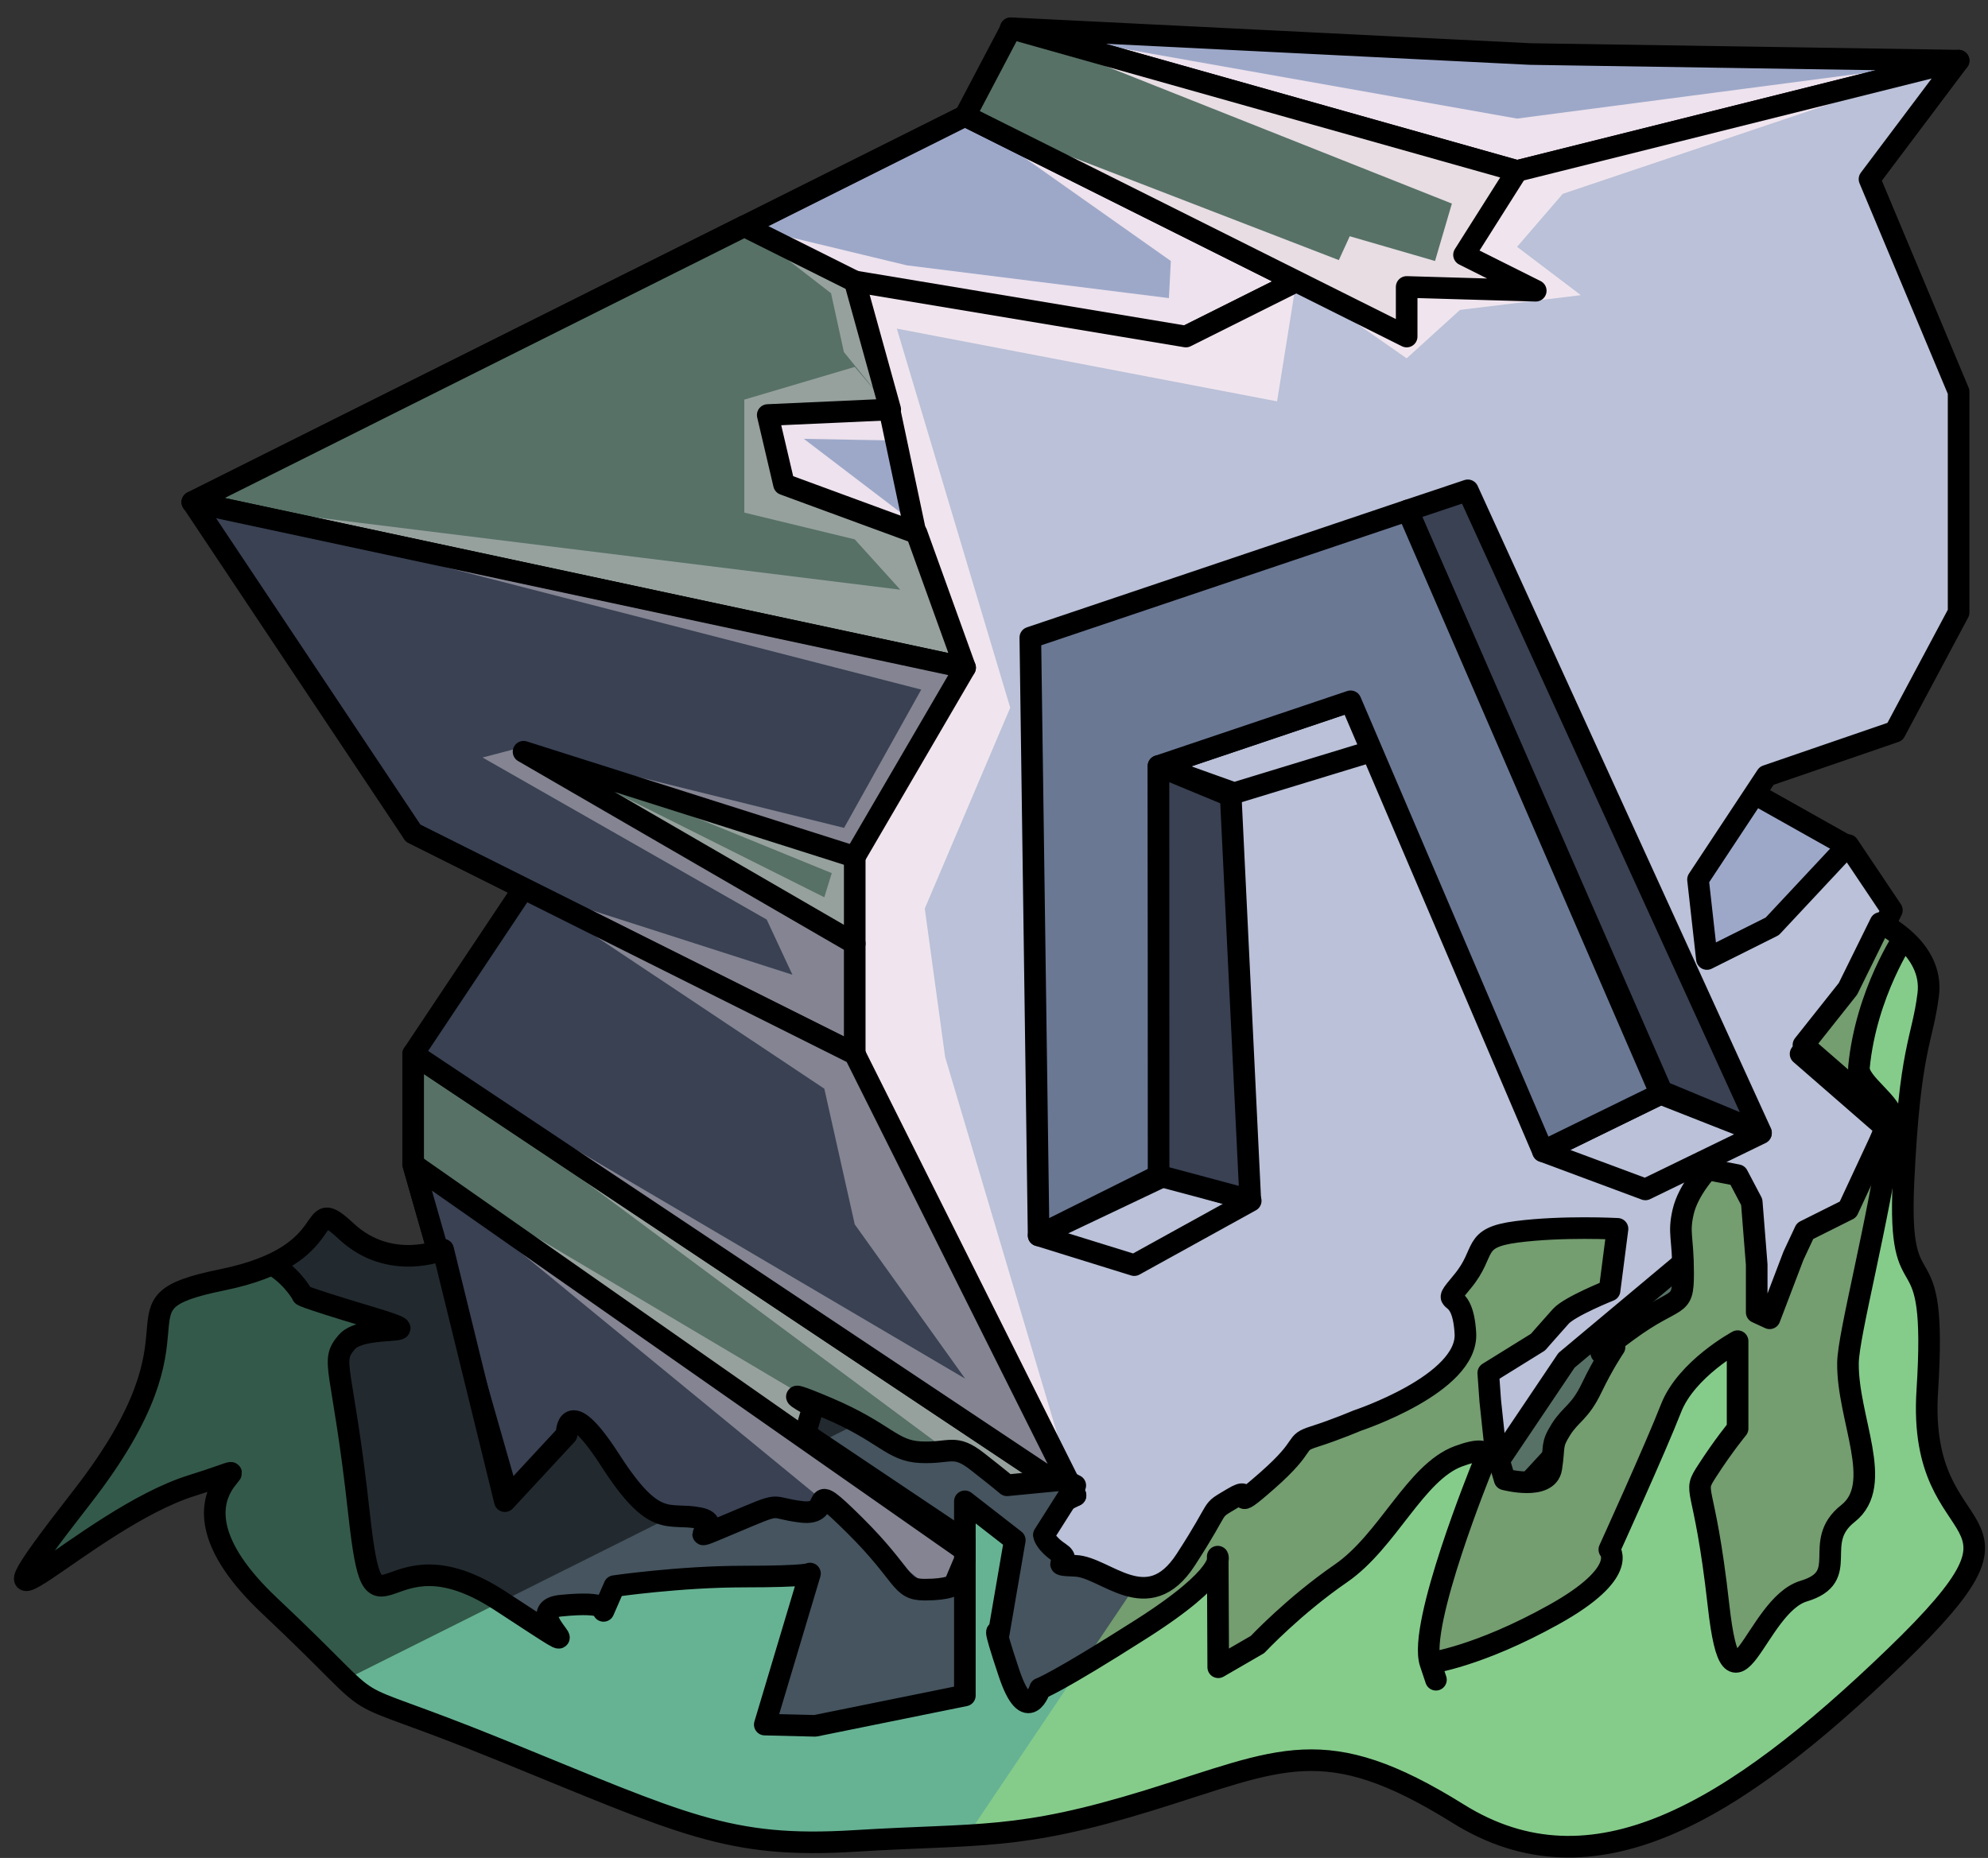 <?xml version="1.0" encoding="UTF-8" standalone="no"?><!DOCTYPE svg PUBLIC "-//W3C//DTD SVG 1.1//EN" "http://www.w3.org/Graphics/SVG/1.1/DTD/svg11.dtd"><svg width="100%" height="100%" viewBox="0 0 92 86" version="1.1" xmlns="http://www.w3.org/2000/svg" xmlns:xlink="http://www.w3.org/1999/xlink" xml:space="preserve" xmlns:serif="http://www.serif.com/" style="fill-rule:evenodd;clip-rule:evenodd;stroke-linecap:round;stroke-linejoin:round;stroke-miterlimit:1.5;"><rect x="0" y="0" width="92" height="86" fill="#333333" stroke="none"/><g id="N_Runestone_grass_4"><g id="F_Runestone_runes_4"><g><g><path d="M70.817,2.501l19.823,0.306l-20.434,5.108l-23.436,-6.609l24.047,1.195Z" style="fill:#9da8c9;"/><clipPath id="_clip1"><path d="M70.817,2.501l19.823,0.306l-20.434,5.108l-23.436,-6.609l24.047,1.195Z"/></clipPath><g clip-path="url(#_clip1)"><path d="M46.844,1.343l23.362,4.146l20.434,-2.682l-18.32,6.165l-2.114,2.453l2.952,2.236l-5.594,0.684l-2.467,2.241l-5.108,-3.562l-0.889,5.553l-17.598,-3.367l5.248,17.548l-3.954,9.296l0.943,6.876l6.033,20.288l-2.082,4.067l0.641,5.429l-24.102,-6.942l20.434,3.566l-1.612,-1.806l-23.931,-19.64l24.705,14.651l1.548,-0.258l-26.253,-19.502l25.543,15.029l-5.108,-7.14l-1.408,-6.28l-13.918,-9.271l12.442,3.996l-1.19,-2.553l-13.152,-7.502l1.9,-0.497l13.918,6.967l0.345,-1.118l-13.932,-5.684l14.502,3.59l3.57,-6.401l-33.729,-8.678l32.76,4.054l-2.108,-2.33l-5.109,-1.238l0,-5.231l5.109,-1.513l1.698,1.998l-0.177,1.402l-3.876,-0.07l4.299,3.276l0.669,0.494l-1.11,-3.583l0.151,-1.171l-0.431,-0.907l-1.725,-2.127l-0.595,-2.723l-4.012,-3.103l7.516,1.812l12.133,1.517l0.088,-1.718l-9.52,-6.719l17.295,6.678l0.505,-1.104l3.947,1.145l0.78,-2.657l-20.346,-8.08Z" style="fill:#f6e9f1;fill-opacity:0.9;"/></g><path d="M70.817,2.501l19.823,0.306l-20.434,5.108l-23.436,-6.609l24.047,1.195Z" style="fill:none;stroke:#000;stroke-width:1px;"/><path d="M70.206,69.218l-5.109,-2.555l10.217,-15.325l5.871,4.799l-3.316,6.695l-7.663,6.386Z" style="fill:#577166;"/><clipPath id="_clip2"><path d="M70.206,69.218l-5.109,-2.555l10.217,-15.325l5.871,4.799l-3.316,6.695l-7.663,6.386Z"/></clipPath><g clip-path="url(#_clip2)"><path d="M46.844,1.343l23.362,4.146l20.434,-2.682l-18.32,6.165l-2.114,2.453l2.952,2.236l-5.594,0.684l-2.467,2.241l-5.108,-3.562l-0.889,5.553l-17.598,-3.367l5.248,17.548l-3.954,9.296l0.943,6.876l6.033,20.288l-2.082,4.067l0.641,5.429l-24.102,-6.942l20.434,3.566l-1.612,-1.806l-23.931,-19.64l24.705,14.651l1.548,-0.258l-26.253,-19.502l25.543,15.029l-5.108,-7.14l-1.408,-6.28l-13.918,-9.271l12.442,3.996l-1.19,-2.553l-13.152,-7.502l1.9,-0.497l13.918,6.967l0.345,-1.118l-13.932,-5.684l14.502,3.59l3.57,-6.401l-33.729,-8.678l32.76,4.054l-2.108,-2.33l-5.109,-1.238l0,-5.231l5.109,-1.513l1.698,1.998l-0.177,1.402l-3.876,-0.07l4.299,3.276l0.669,0.494l-1.11,-3.583l0.151,-1.171l-0.431,-0.907l-1.725,-2.127l-0.595,-2.723l-4.012,-3.103l7.516,1.812l12.133,1.517l0.088,-1.718l-9.52,-6.719l17.295,6.678l0.505,-1.104l3.947,1.145l0.78,-2.657l-20.346,-8.08Z" style="fill:#f6e9f1;fill-opacity:0.9;"/></g><path d="M70.206,69.218l-5.109,-2.555l10.217,-15.325l5.871,4.799l-3.316,6.695l-7.663,6.386Z" style="fill:none;stroke:#000;stroke-width:1px;"/><path d="M85.531,39.18l-7.795,-4.379l-8.181,4.091l10.868,8.417l5.108,-8.129Z" style="fill:#9da8c9;"/><clipPath id="_clip3"><path d="M85.531,39.18l-7.795,-4.379l-8.181,4.091l10.868,8.417l5.108,-8.129Z"/></clipPath><g clip-path="url(#_clip3)"><path d="M46.844,1.343l23.362,4.146l20.434,-2.682l-18.32,6.165l-2.114,2.453l2.952,2.236l-5.594,0.684l-2.467,2.241l-5.108,-3.562l-0.889,5.553l-17.598,-3.367l5.248,17.548l-3.954,9.296l0.943,6.876l6.033,20.288l-2.082,4.067l0.641,5.429l-24.102,-6.942l20.434,3.566l-1.612,-1.806l-23.931,-19.64l24.705,14.651l1.548,-0.258l-26.253,-19.502l25.543,15.029l-5.108,-7.14l-1.408,-6.28l-13.918,-9.271l12.442,3.996l-1.19,-2.553l-13.152,-7.502l1.9,-0.497l13.918,6.967l0.345,-1.118l-13.932,-5.684l14.502,3.59l3.57,-6.401l-33.729,-8.678l32.76,4.054l-2.108,-2.33l-5.109,-1.238l0,-5.231l5.109,-1.513l1.698,1.998l-0.177,1.402l-3.876,-0.07l4.299,3.276l0.669,0.494l-1.11,-3.583l0.151,-1.171l-0.431,-0.907l-1.725,-2.127l-0.595,-2.723l-4.012,-3.103l7.516,1.812l12.133,1.517l0.088,-1.718l-9.52,-6.719l17.295,6.678l0.505,-1.104l3.947,1.145l0.78,-2.657l-20.346,-8.08Z" style="fill:#f6e9f1;fill-opacity:0.9;"/></g><path d="M85.531,39.18l-7.795,-4.379l-8.181,4.091l10.868,8.417l5.108,-8.129Z" style="fill:none;stroke:#000;stroke-width:1px;"/><path d="M44.663,5.361l-10.217,5.108l-25.543,12.772l28.07,3.818l6.39,1.254l11.517,-12.735l5.109,-2.554l-15.326,-7.663Z" style="fill:#9da8c9;"/><clipPath id="_clip4"><path d="M44.663,5.361l-10.217,5.108l-25.543,12.772l28.07,3.818l6.39,1.254l11.517,-12.735l5.109,-2.554l-15.326,-7.663Z"/></clipPath><g clip-path="url(#_clip4)"><path d="M46.844,1.343l23.362,4.146l20.434,-2.682l-18.32,6.165l-2.114,2.453l2.952,2.236l-5.594,0.684l-2.467,2.241l-5.108,-3.562l-0.889,5.553l-17.598,-3.367l5.248,17.548l-3.954,9.296l0.943,6.876l6.033,20.288l-2.082,4.067l0.641,5.429l-24.102,-6.942l20.434,3.566l-1.612,-1.806l-23.931,-19.64l24.705,14.651l1.548,-0.258l-26.253,-19.502l25.543,15.029l-5.108,-7.14l-1.408,-6.28l-13.918,-9.271l12.442,3.996l-1.19,-2.553l-13.152,-7.502l1.9,-0.497l13.918,6.967l0.345,-1.118l-13.932,-5.684l14.502,3.59l3.57,-6.401l-33.729,-8.678l32.76,4.054l-2.108,-2.33l-5.109,-1.238l0,-5.231l5.109,-1.513l1.698,1.998l-0.177,1.402l-3.876,-0.07l4.299,3.276l0.669,0.494l-1.11,-3.583l0.151,-1.171l-0.431,-0.907l-1.725,-2.127l-0.595,-2.723l-4.012,-3.103l7.516,1.812l12.133,1.517l0.088,-1.718l-9.52,-6.719l17.295,6.678l0.505,-1.104l3.947,1.145l0.78,-2.657l-20.346,-8.08Z" style="fill:#f6e9f1;fill-opacity:0.9;"/></g><path d="M44.663,5.361l-10.217,5.108l-25.543,12.772l28.07,3.818l6.39,1.254l11.517,-12.735l5.109,-2.554l-15.326,-7.663Z" style="fill:none;stroke:#000;stroke-width:1px;"/><path d="M90.64,2.807l-20.434,5.108l-10.217,5.109l-5.109,2.554l-15.325,-2.554l-8.822,6.915l6.238,7.119l-14.466,7.033l17.05,14.692l5.108,12.772l-5.108,-2.555l5.108,12.772l3.753,6.985l2.172,-2.84l9.401,-1.591l7.325,-3.663l5.18,-7.698l7.929,-6.634l-5.109,7.345l-5.108,5.542l13.112,-6.557l3.926,-10.467l-3.918,-3.411l2.205,-2.554l2.021,-4.098l-2.021,-3.013l-3.515,3.76l-3.024,1.512l-0.412,-3.678l3.174,-4.802l5.941,-2.041l2.945,-5.52l0,-10.217l-4.124,-9.84l4.124,-5.485Z" style="fill:#bac1d8;"/><clipPath id="_clip5"><path d="M90.64,2.807l-20.434,5.108l-10.217,5.109l-5.109,2.554l-15.325,-2.554l-8.822,6.915l6.238,7.119l-14.466,7.033l17.05,14.692l5.108,12.772l-5.108,-2.555l5.108,12.772l3.753,6.985l2.172,-2.84l9.401,-1.591l7.325,-3.663l5.18,-7.698l7.929,-6.634l-5.109,7.345l-5.108,5.542l13.112,-6.557l3.926,-10.467l-3.918,-3.411l2.205,-2.554l2.021,-4.098l-2.021,-3.013l-3.515,3.76l-3.024,1.512l-0.412,-3.678l3.174,-4.802l5.941,-2.041l2.945,-5.52l0,-10.217l-4.124,-9.84l4.124,-5.485Z"/></clipPath><g clip-path="url(#_clip5)"><path d="M46.844,1.343l23.362,4.146l20.434,-2.682l-18.32,6.165l-2.114,2.453l2.952,2.236l-5.594,0.684l-2.467,2.241l-5.108,-3.562l-0.889,5.553l-17.598,-3.367l5.248,17.548l-3.954,9.296l0.943,6.876l6.033,20.288l-2.082,4.067l0.641,5.429l-24.102,-6.942l20.434,3.566l-1.612,-1.806l-23.931,-19.64l24.705,14.651l1.548,-0.258l-26.253,-19.502l25.543,15.029l-5.108,-7.14l-1.408,-6.28l-13.918,-9.271l12.442,3.996l-1.19,-2.553l-13.152,-7.502l1.9,-0.497l13.918,6.967l0.345,-1.118l-13.932,-5.684l14.502,3.59l3.57,-6.401l-33.729,-8.678l32.76,4.054l-2.108,-2.33l-5.109,-1.238l0,-5.231l5.109,-1.513l1.698,1.998l-0.177,1.402l-3.876,-0.07l4.299,3.276l0.669,0.494l-1.11,-3.583l0.151,-1.171l-0.431,-0.907l-1.725,-2.127l-0.595,-2.723l-4.012,-3.103l7.516,1.812l12.133,1.517l0.088,-1.718l-9.52,-6.719l17.295,6.678l0.505,-1.104l3.947,1.145l0.78,-2.657l-20.346,-8.08Z" style="fill:#f6e9f1;fill-opacity:0.9;"/></g><path d="M90.64,2.807l-20.434,5.108l-10.217,5.109l-5.109,2.554l-15.325,-2.554l-8.822,6.915l6.238,7.119l-14.466,7.033l17.05,14.692l5.108,12.772l-5.108,-2.555l5.108,12.772l3.753,6.985l2.172,-2.84l9.401,-1.591l7.325,-3.663l5.18,-7.698l7.929,-6.634l-5.109,7.345l-5.108,5.542l13.112,-6.557l3.926,-10.467l-3.918,-3.411l2.205,-2.554l2.021,-4.098l-2.021,-3.013l-3.515,3.76l-3.024,1.512l-0.412,-3.678l3.174,-4.802l5.941,-2.041l2.945,-5.52l0,-10.217l-4.124,-9.84l4.124,-5.485Z" style="fill:none;stroke:#000;stroke-width:1px;"/><path d="M41.156,18.933l1.208,5.713l-13.027,0.651l1.895,-9.162l6.491,1.082l3.433,1.716Z" style="fill:#9da8c9;"/><clipPath id="_clip6"><path d="M41.156,18.933l1.208,5.713l-13.027,0.651l1.895,-9.162l6.491,1.082l3.433,1.716Z"/></clipPath><g clip-path="url(#_clip6)"><path d="M46.844,1.343l23.362,4.146l20.434,-2.682l-18.32,6.165l-2.114,2.453l2.952,2.236l-5.594,0.684l-2.467,2.241l-5.108,-3.562l-0.889,5.553l-17.598,-3.367l5.248,17.548l-3.954,9.296l0.943,6.876l6.033,20.288l-2.082,4.067l0.641,5.429l-24.102,-6.942l20.434,3.566l-1.612,-1.806l-23.931,-19.64l24.705,14.651l1.548,-0.258l-26.253,-19.502l25.543,15.029l-5.108,-7.14l-1.408,-6.28l-13.918,-9.271l12.442,3.996l-1.19,-2.553l-13.152,-7.502l1.9,-0.497l13.918,6.967l0.345,-1.118l-13.932,-5.684l14.502,3.59l3.57,-6.401l-33.729,-8.678l32.76,4.054l-2.108,-2.33l-5.109,-1.238l0,-5.231l5.109,-1.513l1.698,1.998l-0.177,1.402l-3.876,-0.07l4.299,3.276l0.669,0.494l-1.11,-3.583l0.151,-1.171l-0.431,-0.907l-1.725,-2.127l-0.595,-2.723l-4.012,-3.103l7.516,1.812l12.133,1.517l0.088,-1.718l-9.52,-6.719l17.295,6.678l0.505,-1.104l3.947,1.145l0.78,-2.657l-20.346,-8.08Z" style="fill:#f6e9f1;fill-opacity:0.9;"/></g><path d="M41.156,18.933l1.208,5.713l-13.027,0.651l1.895,-9.162l6.491,1.082l3.433,1.716Z" style="fill:none;stroke:#000;stroke-width:1px;"/><path d="M39.555,39.59l0,4.085l-18.262,-6.195l-0.81,-9.812l19.072,11.922Z" style="fill:#577166;"/><clipPath id="_clip7"><path d="M39.555,39.59l0,4.085l-18.262,-6.195l-0.81,-9.812l19.072,11.922Z"/></clipPath><g clip-path="url(#_clip7)"><path d="M46.844,1.343l23.362,4.146l20.434,-2.682l-18.32,6.165l-2.114,2.453l2.952,2.236l-5.594,0.684l-2.467,2.241l-5.108,-3.562l-0.889,5.553l-17.598,-3.367l5.248,17.548l-3.954,9.296l0.943,6.876l6.033,20.288l-2.082,4.067l0.641,5.429l-24.102,-6.942l20.434,3.566l-1.612,-1.806l-23.931,-19.64l24.705,14.651l1.548,-0.258l-26.253,-19.502l25.543,15.029l-5.108,-7.14l-1.408,-6.28l-13.918,-9.271l12.442,3.996l-1.19,-2.553l-13.152,-7.502l1.9,-0.497l13.918,6.967l0.345,-1.118l-13.932,-5.684l14.502,3.59l3.57,-6.401l-33.729,-8.678l32.76,4.054l-2.108,-2.33l-5.109,-1.238l0,-5.231l5.109,-1.513l1.698,1.998l-0.177,1.402l-3.876,-0.07l4.299,3.276l0.669,0.494l-1.11,-3.583l0.151,-1.171l-0.431,-0.907l-1.725,-2.127l-0.595,-2.723l-4.012,-3.103l7.516,1.812l12.133,1.517l0.088,-1.718l-9.52,-6.719l17.295,6.678l0.505,-1.104l3.947,1.145l0.78,-2.657l-20.346,-8.08Z" style="fill:#f6e9f1;fill-opacity:0.4;"/></g><path d="M39.555,39.59l0,4.085l-18.262,-6.195l-0.81,-9.812l19.072,11.922Z" style="fill:none;stroke:#000;stroke-width:1px;"/><path d="M34.446,10.469l5.109,2.555l1.643,5.93l-5.669,0.256l0.752,3.207l6.135,2.255l2.247,6.232l-35.76,-7.663l25.543,-12.772Z" style="fill:#577166;"/><clipPath id="_clip8"><path d="M34.446,10.469l5.109,2.555l1.643,5.93l-5.669,0.256l0.752,3.207l6.135,2.255l2.247,6.232l-35.76,-7.663l25.543,-12.772Z"/></clipPath><g clip-path="url(#_clip8)"><path d="M46.844,1.343l23.362,4.146l20.434,-2.682l-18.32,6.165l-2.114,2.453l2.952,2.236l-5.594,0.684l-2.467,2.241l-5.108,-3.562l-0.889,5.553l-17.598,-3.367l5.248,17.548l-3.954,9.296l0.943,6.876l6.033,20.288l-2.082,4.067l0.641,5.429l-24.102,-6.942l20.434,3.566l-1.612,-1.806l-23.931,-19.64l24.705,14.651l1.548,-0.258l-26.253,-19.502l25.543,15.029l-5.108,-7.14l-1.408,-6.28l-13.918,-9.271l12.442,3.996l-1.19,-2.553l-13.152,-7.502l1.9,-0.497l13.918,6.967l0.345,-1.118l-13.932,-5.684l14.502,3.59l3.57,-6.401l-33.729,-8.678l32.76,4.054l-2.108,-2.33l-5.109,-1.238l0,-5.231l5.109,-1.513l1.698,1.998l-0.177,1.402l-3.876,-0.07l4.299,3.276l0.669,0.494l-1.11,-3.583l0.151,-1.171l-0.431,-0.907l-1.725,-2.127l-0.595,-2.723l-4.012,-3.103l7.516,1.812l12.133,1.517l0.088,-1.718l-9.52,-6.719l17.295,6.678l0.505,-1.104l3.947,1.145l0.78,-2.657l-20.346,-8.08Z" style="fill:#f6e9f1;fill-opacity:0.4;"/></g><path d="M34.446,10.469l5.109,2.555l1.643,5.93l-5.669,0.256l0.752,3.207l6.135,2.255l2.247,6.232l-35.76,-7.663l25.543,-12.772Z" style="fill:none;stroke:#000;stroke-width:1px;"/><path d="M8.903,23.241l35.76,7.663l-5.108,8.757l-15.326,-4.866l15.326,8.88l0,5.108l-20.435,-10.217l-5.108,-7.662l-5.109,-7.663Z" style="fill:#394153;"/><clipPath id="_clip9"><path d="M8.903,23.241l35.76,7.663l-5.108,8.757l-15.326,-4.866l15.326,8.88l0,5.108l-20.435,-10.217l-5.108,-7.662l-5.109,-7.663Z"/></clipPath><g clip-path="url(#_clip9)"><path d="M46.844,1.343l23.362,4.146l20.434,-2.682l-18.32,6.165l-2.114,2.453l2.952,2.236l-5.594,0.684l-2.467,2.241l-5.108,-3.562l-0.889,5.553l-17.598,-3.367l5.248,17.548l-3.954,9.296l0.943,6.876l6.033,20.288l-2.082,4.067l0.641,5.429l-24.102,-6.942l20.434,3.566l-1.612,-1.806l-23.931,-19.64l24.705,14.651l1.548,-0.258l-26.253,-19.502l25.543,15.029l-5.108,-7.14l-1.408,-6.28l-13.918,-9.271l12.442,3.996l-1.19,-2.553l-13.152,-7.502l1.9,-0.497l13.918,6.967l0.345,-1.118l-13.932,-5.684l14.502,3.59l3.57,-6.401l-33.729,-8.678l32.76,4.054l-2.108,-2.33l-5.109,-1.238l0,-5.231l5.109,-1.513l1.698,1.998l-0.177,1.402l-3.876,-0.07l4.299,3.276l0.669,0.494l-1.11,-3.583l0.151,-1.171l-0.431,-0.907l-1.725,-2.127l-0.595,-2.723l-4.012,-3.103l7.516,1.812l12.133,1.517l0.088,-1.718l-9.52,-6.719l17.295,6.678l0.505,-1.104l3.947,1.145l0.78,-2.657l-20.346,-8.08Z" style="fill:#f6e9f1;fill-opacity:0.4;"/></g><path d="M8.903,23.241l35.76,7.663l-5.108,8.757l-15.326,-4.866l15.326,8.88l0,5.108l-20.435,-10.217l-5.108,-7.662l-5.109,-7.663Z" style="fill:none;stroke:#000;stroke-width:1px;"/><path d="M48.287,78.692l-24.058,-6.92l-5.109,-17.88l0,-5.109l30.652,20.435l-5.109,2.554l3.624,6.92Z" style="fill:#577166;"/><clipPath id="_clip10"><path d="M48.287,78.692l-24.058,-6.92l-5.109,-17.88l0,-5.109l30.652,20.435l-5.109,2.554l3.624,6.92Z"/></clipPath><g clip-path="url(#_clip10)"><path d="M46.844,1.343l23.362,4.146l20.434,-2.682l-18.32,6.165l-2.114,2.453l2.952,2.236l-5.594,0.684l-2.467,2.241l-5.108,-3.562l-0.889,5.553l-17.598,-3.367l5.248,17.548l-3.954,9.296l0.943,6.876l6.033,20.288l-2.082,4.067l0.641,5.429l-24.102,-6.942l20.434,3.566l-1.612,-1.806l-23.931,-19.64l24.705,14.651l1.548,-0.258l-26.253,-19.502l25.543,15.029l-5.108,-7.14l-1.408,-6.28l-13.918,-9.271l12.442,3.996l-1.19,-2.553l-13.152,-7.502l1.9,-0.497l13.918,6.967l0.345,-1.118l-13.932,-5.684l14.502,3.59l3.57,-6.401l-33.729,-8.678l32.76,4.054l-2.108,-2.33l-5.109,-1.238l0,-5.231l5.109,-1.513l1.698,1.998l-0.177,1.402l-3.876,-0.07l4.299,3.276l0.669,0.494l-1.11,-3.583l0.151,-1.171l-0.431,-0.907l-1.725,-2.127l-0.595,-2.723l-4.012,-3.103l7.516,1.812l12.133,1.517l0.088,-1.718l-9.52,-6.719l17.295,6.678l0.505,-1.104l3.947,1.145l0.78,-2.657l-20.346,-8.08Z" style="fill:#f6e9f1;fill-opacity:0.4;"/></g><path d="M48.287,78.692l-24.058,-6.92l-5.109,-17.88l0,-5.109l30.652,20.435l-5.109,2.554l3.624,6.92Z" style="fill:none;stroke:#000;stroke-width:1px;"/><path d="M19.12,38.566l5.109,2.555l-5.109,7.662l30.652,20.435l-10.217,-20.435l-20.435,-10.217Z" style="fill:#394153;"/><clipPath id="_clip11"><path d="M19.12,38.566l5.109,2.555l-5.109,7.662l30.652,20.435l-10.217,-20.435l-20.435,-10.217Z"/></clipPath><g clip-path="url(#_clip11)"><path d="M46.844,1.343l23.362,4.146l20.434,-2.682l-18.32,6.165l-2.114,2.453l2.952,2.236l-5.594,0.684l-2.467,2.241l-5.108,-3.562l-0.889,5.553l-17.598,-3.367l5.248,17.548l-3.954,9.296l0.943,6.876l6.033,20.288l-2.082,4.067l0.641,5.429l-24.102,-6.942l20.434,3.566l-1.612,-1.806l-23.931,-19.64l24.705,14.651l1.548,-0.258l-26.253,-19.502l25.543,15.029l-5.108,-7.14l-1.408,-6.28l-13.918,-9.271l12.442,3.996l-1.19,-2.553l-13.152,-7.502l1.9,-0.497l13.918,6.967l0.345,-1.118l-13.932,-5.684l14.502,3.59l3.57,-6.401l-33.729,-8.678l32.76,4.054l-2.108,-2.33l-5.109,-1.238l0,-5.231l5.109,-1.513l1.698,1.998l-0.177,1.402l-3.876,-0.07l4.299,3.276l0.669,0.494l-1.11,-3.583l0.151,-1.171l-0.431,-0.907l-1.725,-2.127l-0.595,-2.723l-4.012,-3.103l7.516,1.812l12.133,1.517l0.088,-1.718l-9.52,-6.719l17.295,6.678l0.505,-1.104l3.947,1.145l0.78,-2.657l-20.346,-8.08Z" style="fill:#f6e9f1;fill-opacity:0.4;"/></g><path d="M19.12,38.566l5.109,2.555l-5.109,7.662l30.652,20.435l-10.217,-20.435l-20.435,-10.217Z" style="fill:none;stroke:#000;stroke-width:1px;"/><path d="M19.12,53.892l25.543,17.88l3.205,6.711l-23.639,-6.711l-5.109,-17.88Z" style="fill:#394153;"/><clipPath id="_clip12"><path d="M19.12,53.892l25.543,17.88l3.205,6.711l-23.639,-6.711l-5.109,-17.88Z"/></clipPath><g clip-path="url(#_clip12)"><path d="M46.844,1.343l23.362,4.146l20.434,-2.682l-18.32,6.165l-2.114,2.453l2.952,2.236l-5.594,0.684l-2.467,2.241l-5.108,-3.562l-0.889,5.553l-17.598,-3.367l5.248,17.548l-3.954,9.296l0.943,6.876l6.033,20.288l-2.082,4.067l0.641,5.429l-24.102,-6.942l20.434,3.566l-1.612,-1.806l-23.931,-19.64l24.705,14.651l1.548,-0.258l-26.253,-19.502l25.543,15.029l-5.108,-7.14l-1.408,-6.28l-13.918,-9.271l12.442,3.996l-1.19,-2.553l-13.152,-7.502l1.9,-0.497l13.918,6.967l0.345,-1.118l-13.932,-5.684l14.502,3.59l3.57,-6.401l-33.729,-8.678l32.76,4.054l-2.108,-2.33l-5.109,-1.238l0,-5.231l5.109,-1.513l1.698,1.998l-0.177,1.402l-3.876,-0.07l4.299,3.276l0.669,0.494l-1.11,-3.583l0.151,-1.171l-0.431,-0.907l-1.725,-2.127l-0.595,-2.723l-4.012,-3.103l7.516,1.812l12.133,1.517l0.088,-1.718l-9.52,-6.719l17.295,6.678l0.505,-1.104l3.947,1.145l0.78,-2.657l-20.346,-8.08Z" style="fill:#f6e9f1;fill-opacity:0.4;"/></g><path d="M19.12,53.892l25.543,17.88l3.205,6.711l-23.639,-6.711l-5.109,-17.88Z" style="fill:none;stroke:#000;stroke-width:1px;"/><path d="M46.791,1.317l-2.128,4.044l20.434,10.217l0,-2.296l5.974,0.175l-3.32,-1.661l2.455,-3.881l-23.415,-6.598Z" style="fill:#577166;"/><clipPath id="_clip13"><path d="M46.791,1.317l-2.128,4.044l20.434,10.217l0,-2.296l5.974,0.175l-3.32,-1.661l2.455,-3.881l-23.415,-6.598Z"/></clipPath><g clip-path="url(#_clip13)"><path d="M46.844,1.343l23.362,4.146l20.434,-2.682l-18.32,6.165l-2.114,2.453l2.952,2.236l-5.594,0.684l-2.467,2.241l-5.108,-3.562l-0.889,5.553l-17.598,-3.367l5.248,17.548l-3.954,9.296l0.943,6.876l6.033,20.288l-2.082,4.067l0.641,5.429l-24.102,-6.942l20.434,3.566l-1.612,-1.806l-23.931,-19.64l24.705,14.651l1.548,-0.258l-26.253,-19.502l25.543,15.029l-5.108,-7.14l-1.408,-6.28l-13.918,-9.271l12.442,3.996l-1.19,-2.553l-13.152,-7.502l1.9,-0.497l13.918,6.967l0.345,-1.118l-13.932,-5.684l14.502,3.59l3.57,-6.401l-33.729,-8.678l32.76,4.054l-2.108,-2.33l-5.109,-1.238l0,-5.231l5.109,-1.513l1.698,1.998l-0.177,1.402l-3.876,-0.07l4.299,3.276l0.669,0.494l-1.11,-3.583l0.151,-1.171l-0.431,-0.907l-1.725,-2.127l-0.595,-2.723l-4.012,-3.103l7.516,1.812l12.133,1.517l0.088,-1.718l-9.52,-6.719l17.295,6.678l0.505,-1.104l3.947,1.145l0.78,-2.657l-20.346,-8.08Z" style="fill:#f6e9f1;fill-opacity:0.9;"/></g><path d="M46.791,1.317l-2.128,4.044l20.434,10.217l0,-2.296l5.974,0.175l-3.32,-1.661l2.455,-3.881l-23.415,-6.598Z" style="fill:none;stroke:#000;stroke-width:1px;"/></g></g></g><g><path d="M65.145,23.627l11.758,26.894l4.593,1.906l-13.569,-29.731l-2.782,0.931Z" style="fill:#394153;stroke:#000;stroke-width:1px;"/><path d="M65.489,34.16l-8.371,2.553l-3.506,-1.256l11.643,-3.923l0.234,2.626Z" style="fill:none;stroke:#000;stroke-width:1px;"/><path d="M71.405,53.291l4.739,1.764l5.349,-2.599l-4.644,-1.827l-5.444,2.662Z" style="fill:none;stroke:#000;stroke-width:1px;"/><path d="M48.065,57.185l-0.384,-27.673l17.464,-5.885l11.704,27.002l-5.444,2.662l-8.902,-20.83l-8.891,2.996l0.059,19.065l-5.606,2.663Z" style="fill:#6a7894;stroke:#000;stroke-width:1px;"/><path d="M52.491,58.559l-4.426,-1.374l5.66,-2.824l4.156,1.221l-5.39,2.977Z" style="fill:none;stroke:#000;stroke-width:1px;"/><path d="M53.612,35.457l3.343,1.385l0.906,18.708l-4.244,-1.135l-0.005,-18.958" style="fill:#394153;stroke:#000;stroke-width:1px;"/></g><path d="M87.022,42.722c0,0 2.482,1.152 2.212,3.309c-0.269,2.156 -0.855,2.424 -1.146,8.67c-0.291,6.247 1.599,1.941 1.103,9.666c-0.496,7.724 6.064,5.029 -1.484,12.308c-7.549,7.279 -14.019,11.143 -20.22,7.279c-6.2,-3.865 -8.178,-2.517 -14.288,-0.629c-6.111,1.887 -7.81,1.527 -13.655,1.887c-5.846,0.359 -7.931,-0.773 -16.369,-4.206c-8.438,-3.433 -4.574,-0.917 -10.685,-6.668c-6.111,-5.751 1.342,-7.119 -3.598,-5.581c-4.939,1.537 -11.478,8.726 -5.108,0.549c6.37,-8.178 0.801,-8.902 6.506,-10.068c5.705,-1.165 3.719,-4.114 5.746,-2.235c2.026,1.878 4.471,0.838 4.471,0.838l2.857,11.644l2.857,-3.082c0,0 -0.046,-2.024 2.025,1.197c2.07,3.22 2.672,2.385 4.097,2.665c1.424,0.279 -1.198,1.384 1.424,0.279c2.623,-1.104 1.69,-0.76 3.33,-0.564c1.639,0.196 0.079,-1.736 2.447,0.61c2.367,2.347 2.091,2.991 3.241,2.991c1.15,0 1.381,-0.23 1.381,-0.23l0.486,-1.15l0,-0.89l-7.388,-4.954l0.368,-1.242c0,0 -2.07,-1.104 0.644,0.046c2.715,1.15 2.979,2 4.342,2.058c1.363,0.059 1.548,-0.402 2.606,0.427c1.058,0.828 1.38,1.104 1.38,1.104l2.635,-0.254l0.522,0.261l-1.455,2.293c0,0 0.046,0.369 0.737,0.829c0.69,0.46 -0.681,0.552 0.718,0.598c1.398,0.046 3.343,2.438 5.108,-0.276c1.765,-2.715 1.029,-2.163 2.179,-2.853c1.151,-0.69 -0.322,0.874 1.611,-0.828c1.932,-1.703 1.15,-1.703 2.162,-2.025c1.013,-0.322 1.979,-0.736 1.979,-0.736c0,0 5.153,-1.702 5.015,-4.049c-0.138,-2.346 -1.288,-1.012 -0.138,-2.392c1.15,-1.381 0.389,-2.025 2.518,-2.301c2.129,-0.276 4.66,-0.138 4.66,-0.138l-0.368,2.853c0,0 -1.841,0.736 -2.255,1.196c-0.414,0.46 -1.058,1.196 -1.058,1.196l-2.301,1.427l0.092,1.288l0.23,2.163l0.437,1.473c0,0 1.993,0.533 2.158,-0.516c0.166,-1.05 -0.018,-1.05 0.442,-1.786c0.46,-0.736 0.874,-0.782 1.426,-1.932c0.552,-1.15 1.059,-1.887 1.059,-1.887c0,0 -1.726,0.967 0.586,-0.736c2.312,-1.702 2.588,-0.966 2.588,-2.668c0,-1.703 -0.23,-1.841 0,-2.853c0.23,-1.012 1.131,-1.971 1.131,-1.971l1.39,0.269l0.654,1.242l0.23,2.899l0,2.208l0.598,0.276l1.104,-2.899l0.534,-1.141l1.988,-0.995l1.93,-4.144l-3.991,-3.474l2.061,-2.599l1.502,-3.046" style="fill:#45545e;"/><clipPath id="_clip14"><path d="M87.022,42.722c0,0 2.482,1.152 2.212,3.309c-0.269,2.156 -0.855,2.424 -1.146,8.67c-0.291,6.247 1.599,1.941 1.103,9.666c-0.496,7.724 6.064,5.029 -1.484,12.308c-7.549,7.279 -14.019,11.143 -20.22,7.279c-6.2,-3.865 -8.178,-2.517 -14.288,-0.629c-6.111,1.887 -7.81,1.527 -13.655,1.887c-5.846,0.359 -7.931,-0.773 -16.369,-4.206c-8.438,-3.433 -4.574,-0.917 -10.685,-6.668c-6.111,-5.751 1.342,-7.119 -3.598,-5.581c-4.939,1.537 -11.478,8.726 -5.108,0.549c6.37,-8.178 0.801,-8.902 6.506,-10.068c5.705,-1.165 3.719,-4.114 5.746,-2.235c2.026,1.878 4.471,0.838 4.471,0.838l2.857,11.644l2.857,-3.082c0,0 -0.046,-2.024 2.025,1.197c2.07,3.22 2.672,2.385 4.097,2.665c1.424,0.279 -1.198,1.384 1.424,0.279c2.623,-1.104 1.69,-0.76 3.33,-0.564c1.639,0.196 0.079,-1.736 2.447,0.61c2.367,2.347 2.091,2.991 3.241,2.991c1.15,0 1.381,-0.23 1.381,-0.23l0.486,-1.15l0,-0.89l-7.388,-4.954l0.368,-1.242c0,0 -2.07,-1.104 0.644,0.046c2.715,1.15 2.979,2 4.342,2.058c1.363,0.059 1.548,-0.402 2.606,0.427c1.058,0.828 1.38,1.104 1.38,1.104l2.635,-0.254l0.522,0.261l-1.455,2.293c0,0 0.046,0.369 0.737,0.829c0.69,0.46 -0.681,0.552 0.718,0.598c1.398,0.046 3.343,2.438 5.108,-0.276c1.765,-2.715 1.029,-2.163 2.179,-2.853c1.151,-0.69 -0.322,0.874 1.611,-0.828c1.932,-1.703 1.15,-1.703 2.162,-2.025c1.013,-0.322 1.979,-0.736 1.979,-0.736c0,0 5.153,-1.702 5.015,-4.049c-0.138,-2.346 -1.288,-1.012 -0.138,-2.392c1.15,-1.381 0.389,-2.025 2.518,-2.301c2.129,-0.276 4.66,-0.138 4.66,-0.138l-0.368,2.853c0,0 -1.841,0.736 -2.255,1.196c-0.414,0.46 -1.058,1.196 -1.058,1.196l-2.301,1.427l0.092,1.288l0.23,2.163l0.437,1.473c0,0 1.993,0.533 2.158,-0.516c0.166,-1.05 -0.018,-1.05 0.442,-1.786c0.46,-0.736 0.874,-0.782 1.426,-1.932c0.552,-1.15 1.059,-1.887 1.059,-1.887c0,0 -1.726,0.967 0.586,-0.736c2.312,-1.702 2.588,-0.966 2.588,-2.668c0,-1.703 -0.23,-1.841 0,-2.853c0.23,-1.012 1.131,-1.971 1.131,-1.971l1.39,0.269l0.654,1.242l0.23,2.899l0,2.208l0.598,0.276l1.104,-2.899l0.534,-1.141l1.988,-0.995l1.93,-4.144l-3.991,-3.474l2.061,-2.599l1.502,-3.046"/></clipPath><g clip-path="url(#_clip14)"><path d="M94.923,38.275l0,61.302l-56.194,-5.638l27.944,-41.539l28.25,-14.125Z" style="fill:#a4e783;fill-opacity:0.5;"/><path d="M92.249,47.512l0.117,-3.429l-4.209,-0.761c0,0 -1.796,2.623 -2.129,6.077c-0.073,0.756 1.676,1.716 1.563,2.513c-0.677,4.749 -2.056,9.842 -2.071,11.178c-0.029,2.584 1.714,5.617 0,6.965c-1.714,1.348 0.196,2.92 -2.051,3.594c-2.246,0.674 -3.274,6.594 -3.94,0.657c-0.665,-5.936 -1.254,-5.095 -0.51,-6.246c0.743,-1.151 1.393,-1.937 1.393,-1.937l0,-2.475l0,-1.569c0,0 -2.37,1.278 -3.082,3.11c-0.713,1.833 -2.854,6.536 -2.854,6.536c0,0 0.95,1.05 -2.555,3.003c-3.504,1.954 -5.728,2.245 -5.728,2.245c0,0 0.585,1.751 0,0c-0.584,-1.751 2.38,-9.027 2.38,-9.027c0,0 0.92,-1.278 -1.078,-0.54c-1.999,0.739 -3.269,3.926 -5.442,5.422c-2.173,1.495 -3.858,3.292 -3.858,3.292l-1.818,1.053l-0.024,-5.12c0,0 0.43,0.826 -3.526,3.345c-3.955,2.52 -4.694,2.762 -4.694,2.762c0,0 -0.582,1.837 -1.438,-0.719c-0.856,-2.556 -0.48,-1.803 -0.48,-1.803l0.747,-4.348l-2.31,-1.797l0,8.986l-6.929,1.405l-2.331,-0.057l2.092,-6.992c0,0 -0.074,0.14 -3.049,0.14c-2.975,0 -6.004,0.442 -6.004,0.442l-0.501,1.147c0,0 0.273,-0.466 -1.974,-0.241c-2.246,0.225 2.696,3.37 -2.808,-0.225c-5.504,-3.594 -5.777,2.826 -6.539,-4.091c-0.763,-6.917 -1.364,-6.95 -0.558,-7.888c0.806,-0.939 4.401,-0.152 1.031,-1.163c-3.37,-1.011 -3.081,-1.011 -3.081,-1.011c0,0 -1.616,-3.035 -5.109,-1.405c-3.492,1.629 -1.531,0.514 -3.691,3.262c-2.16,2.748 -1.904,-3.105 -6.526,6.955c-4.621,10.059 -12.467,11.148 -4.275,13.187c8.191,2.04 3.939,3.388 19.601,3.388c15.662,0 74.691,4.827 74.691,4.827l6.278,-14.124l-2.721,-28.523Z" style="fill:#66b394;"/><clipPath id="_clip15"><path d="M92.249,47.512l0.117,-3.429l-4.209,-0.761c0,0 -1.796,2.623 -2.129,6.077c-0.073,0.756 1.676,1.716 1.563,2.513c-0.677,4.749 -2.056,9.842 -2.071,11.178c-0.029,2.584 1.714,5.617 0,6.965c-1.714,1.348 0.196,2.92 -2.051,3.594c-2.246,0.674 -3.274,6.594 -3.94,0.657c-0.665,-5.936 -1.254,-5.095 -0.51,-6.246c0.743,-1.151 1.393,-1.937 1.393,-1.937l0,-2.475l0,-1.569c0,0 -2.37,1.278 -3.082,3.11c-0.713,1.833 -2.854,6.536 -2.854,6.536c0,0 0.95,1.05 -2.555,3.003c-3.504,1.954 -5.728,2.245 -5.728,2.245c0,0 0.585,1.751 0,0c-0.584,-1.751 2.38,-9.027 2.38,-9.027c0,0 0.92,-1.278 -1.078,-0.54c-1.999,0.739 -3.269,3.926 -5.442,5.422c-2.173,1.495 -3.858,3.292 -3.858,3.292l-1.818,1.053l-0.024,-5.12c0,0 0.43,0.826 -3.526,3.345c-3.955,2.52 -4.694,2.762 -4.694,2.762c0,0 -0.582,1.837 -1.438,-0.719c-0.856,-2.556 -0.48,-1.803 -0.48,-1.803l0.747,-4.348l-2.31,-1.797l0,8.986l-6.929,1.405l-2.331,-0.057l2.092,-6.992c0,0 -0.074,0.14 -3.049,0.14c-2.975,0 -6.004,0.442 -6.004,0.442l-0.501,1.147c0,0 0.273,-0.466 -1.974,-0.241c-2.246,0.225 2.696,3.37 -2.808,-0.225c-5.504,-3.594 -5.777,2.826 -6.539,-4.091c-0.763,-6.917 -1.364,-6.95 -0.558,-7.888c0.806,-0.939 4.401,-0.152 1.031,-1.163c-3.37,-1.011 -3.081,-1.011 -3.081,-1.011c0,0 -1.616,-3.035 -5.109,-1.405c-3.492,1.629 -1.531,0.514 -3.691,3.262c-2.16,2.748 -1.904,-3.105 -6.526,6.955c-4.621,10.059 -12.467,11.148 -4.275,13.187c8.191,2.04 3.939,3.388 19.601,3.388c15.662,0 74.691,4.827 74.691,4.827l6.278,-14.124l-2.721,-28.523Z"/></clipPath><g clip-path="url(#_clip15)"><path d="M94.923,38.275l0,61.302l-56.194,-5.638l27.944,-41.539l28.25,-14.125Z" style="fill:#a4e783;fill-opacity:0.5;"/></g><path d="M92.249,47.512l0.117,-3.429l-4.209,-0.761c0,0 -1.796,2.623 -2.129,6.077c-0.073,0.756 1.676,1.716 1.563,2.513c-0.677,4.749 -2.056,9.842 -2.071,11.178c-0.029,2.584 1.714,5.617 0,6.965c-1.714,1.348 0.196,2.92 -2.051,3.594c-2.246,0.674 -3.274,6.594 -3.94,0.657c-0.665,-5.936 -1.254,-5.095 -0.51,-6.246c0.743,-1.151 1.393,-1.937 1.393,-1.937l0,-2.475l0,-1.569c0,0 -2.37,1.278 -3.082,3.11c-0.713,1.833 -2.854,6.536 -2.854,6.536c0,0 0.95,1.05 -2.555,3.003c-3.504,1.954 -5.728,2.245 -5.728,2.245c0,0 0.585,1.751 0,0c-0.584,-1.751 2.38,-9.027 2.38,-9.027c0,0 0.92,-1.278 -1.078,-0.54c-1.999,0.739 -3.269,3.926 -5.442,5.422c-2.173,1.495 -3.858,3.292 -3.858,3.292l-1.818,1.053l-0.024,-5.12c0,0 0.43,0.826 -3.526,3.345c-3.955,2.52 -4.694,2.762 -4.694,2.762c0,0 -0.582,1.837 -1.438,-0.719c-0.856,-2.556 -0.48,-1.803 -0.48,-1.803l0.747,-4.348l-2.31,-1.797l0,8.986l-6.929,1.405l-2.331,-0.057l2.092,-6.992c0,0 -0.074,0.14 -3.049,0.14c-2.975,0 -6.004,0.442 -6.004,0.442l-0.501,1.147c0,0 0.273,-0.466 -1.974,-0.241c-2.246,0.225 2.696,3.37 -2.808,-0.225c-5.504,-3.594 -5.777,2.826 -6.539,-4.091c-0.763,-6.917 -1.364,-6.95 -0.558,-7.888c0.806,-0.939 4.401,-0.152 1.031,-1.163c-3.37,-1.011 -3.081,-1.011 -3.081,-1.011c0,0 -1.616,-3.035 -5.109,-1.405c-3.492,1.629 -1.531,0.514 -3.691,3.262c-2.16,2.748 -1.904,-3.105 -6.526,6.955c-4.621,10.059 -12.467,11.148 -4.275,13.187c8.191,2.04 3.939,3.388 19.601,3.388c15.662,0 74.691,4.827 74.691,4.827l6.278,-14.124l-2.721,-28.523Z" style="fill:none;stroke:#000;stroke-width:1px;"/><path d="M46.194,62.639l-38.116,19.058l-10.217,-10.217l17.381,-24.016l30.952,15.175Z" style="fill-opacity:0.5;"/></g><path d="M87.022,42.722c0,0 2.482,1.152 2.212,3.309c-0.269,2.156 -0.855,2.424 -1.146,8.67c-0.291,6.247 1.599,1.941 1.103,9.666c-0.496,7.724 6.064,5.029 -1.484,12.308c-7.549,7.279 -14.019,11.143 -20.22,7.279c-6.2,-3.865 -8.178,-2.517 -14.288,-0.629c-6.111,1.887 -7.81,1.527 -13.655,1.887c-5.846,0.359 -7.931,-0.773 -16.369,-4.206c-8.438,-3.433 -4.574,-0.917 -10.685,-6.668c-6.111,-5.751 1.342,-7.119 -3.598,-5.581c-4.939,1.537 -11.478,8.726 -5.108,0.549c6.37,-8.178 0.801,-8.902 6.506,-10.068c5.705,-1.165 3.719,-4.114 5.746,-2.235c2.026,1.878 4.471,0.838 4.471,0.838l2.857,11.644l2.857,-3.082c0,0 -0.046,-2.024 2.025,1.197c2.07,3.22 2.672,2.385 4.097,2.665c1.424,0.279 -1.198,1.384 1.424,0.279c2.623,-1.104 1.69,-0.76 3.33,-0.564c1.639,0.196 0.079,-1.736 2.447,0.61c2.367,2.347 2.091,2.991 3.241,2.991c1.15,0 1.381,-0.23 1.381,-0.23l0.486,-1.15l0,-0.89l-7.388,-4.954l0.368,-1.242c0,0 -2.07,-1.104 0.644,0.046c2.715,1.15 2.979,2 4.342,2.058c1.363,0.059 1.548,-0.402 2.606,0.427c1.058,0.828 1.38,1.104 1.38,1.104l2.635,-0.254l0.522,0.261l-1.455,2.293c0,0 0.046,0.369 0.737,0.829c0.69,0.46 -0.681,0.552 0.718,0.598c1.398,0.046 3.343,2.438 5.108,-0.276c1.765,-2.715 1.029,-2.163 2.179,-2.853c1.151,-0.69 -0.322,0.874 1.611,-0.828c1.932,-1.703 1.15,-1.703 2.162,-2.025c1.013,-0.322 1.979,-0.736 1.979,-0.736c0,0 5.153,-1.702 5.015,-4.049c-0.138,-2.346 -1.288,-1.012 -0.138,-2.392c1.15,-1.381 0.389,-2.025 2.518,-2.301c2.129,-0.276 4.66,-0.138 4.66,-0.138l-0.368,2.853c0,0 -1.841,0.736 -2.255,1.196c-0.414,0.46 -1.058,1.196 -1.058,1.196l-2.301,1.427l0.092,1.288l0.23,2.163l0.437,1.473c0,0 1.993,0.533 2.158,-0.516c0.166,-1.05 -0.018,-1.05 0.442,-1.786c0.46,-0.736 0.874,-0.782 1.426,-1.932c0.552,-1.15 1.059,-1.887 1.059,-1.887c0,0 -1.726,0.967 0.586,-0.736c2.312,-1.702 2.588,-0.966 2.588,-2.668c0,-1.703 -0.23,-1.841 0,-2.853c0.23,-1.012 1.131,-1.971 1.131,-1.971l1.39,0.269l0.654,1.242l0.23,2.899l0,2.208l0.598,0.276l1.104,-2.899l0.534,-1.141l1.988,-0.995l1.93,-4.144l-3.991,-3.474l2.061,-2.599l1.502,-3.046" style="fill:none;stroke:#000;stroke-width:1px;"/></g></svg>